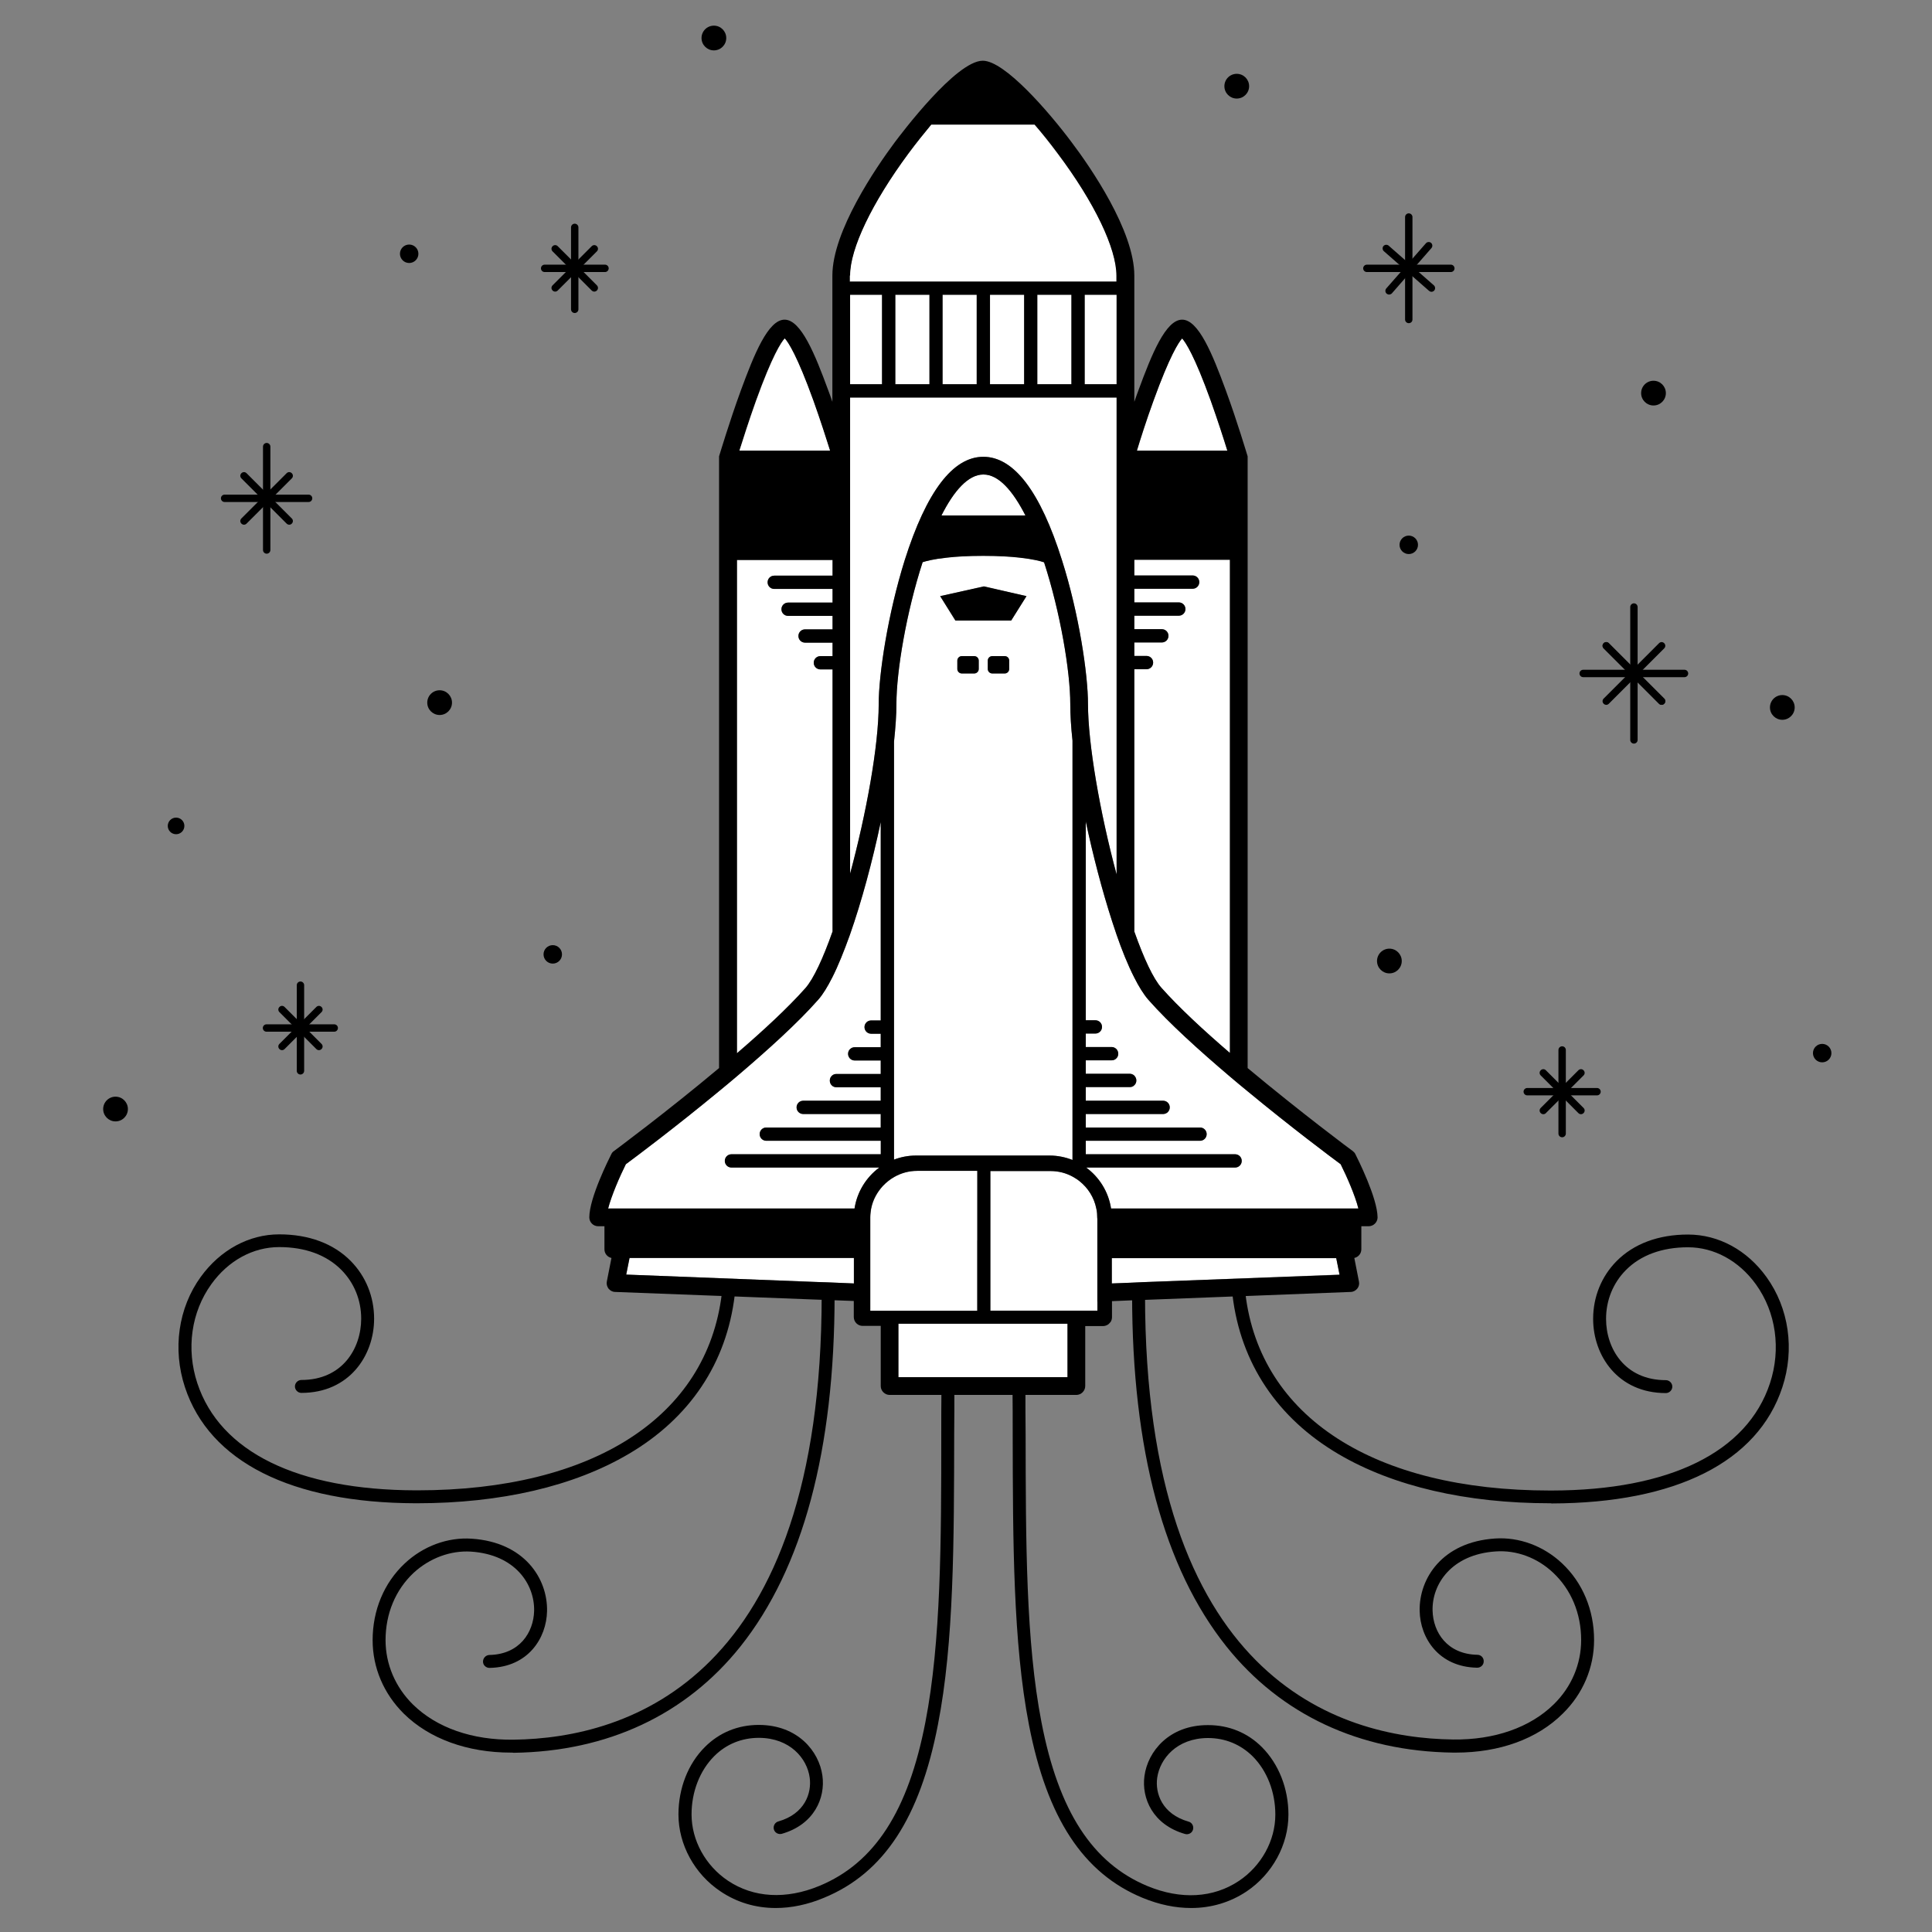 <?xml version="1.0" encoding="utf-8"?>
<!-- Generator: Adobe Illustrator 17.0.0, SVG Export Plug-In . SVG Version: 6.00 Build 0)  -->
<!DOCTYPE svg PUBLIC "-//W3C//DTD SVG 1.1//EN" "http://www.w3.org/Graphics/SVG/1.1/DTD/svg11.dtd">
<svg version="1.1" id="Layer_1" xmlns="http://www.w3.org/2000/svg" xmlns:xlink="http://www.w3.org/1999/xlink" x="0px" y="0px"
	 width="1046.8px" height="1046.8px" viewBox="0 0 1046.8 1046.8" enable-background="new 0 0 1046.8 1046.8" xml:space="preserve">
<rect x="0" y="0" width="1046.8" height="1046.8" fill="#808080" stroke="none"/>
<g id="Smoke">
	<g>
		<g>
			<path d="M788.8,949.6c-0.5,0-1,0-1.5,0c-50.8-0.7-93.3-20.6-122.8-57.5c-33.9-42.5-51.1-106.6-51.1-190.6c0-1.9,1.6-3.5,3.5-3.5
				s3.5,1.6,3.5,3.5c0,207.8,104.6,240.2,166.9,241c22.4,0.3,41.8-6.5,54.6-19.1c9.6-9.4,14.8-21.8,14.8-34.8
				c0-14.4-5.4-27.3-15.2-36.5c-8.6-8.1-19.9-12.3-31.1-11.5c-24,1.6-34.6,17.8-34.2,32.1c0.3,11.7,7.9,23.6,24.3,23.9
				c1.9,0,3.5,1.6,3.4,3.6c0,1.9-1.6,3.4-3.5,3.4c0,0,0,0-0.1,0c-20.9-0.4-30.8-16.2-31.1-30.7c-0.4-17.6,12.2-37.4,40.8-39.3
				c13-0.9,26.3,4,36.3,13.4c11.2,10.5,17.4,25.3,17.4,41.6c0,14.9-6,29.1-16.9,39.8C833,942.2,812.5,949.6,788.8,949.6z"/>
		</g>
		<g>
			<path d="M645.4,1033.8c-8.5,0-17.3-1.8-26.3-5.5c-32.2-13.3-51.8-43.2-61.6-93.8c-8.6-44.4-8.7-99.3-8.8-157.5
				c0-8.2,0-16.4-0.1-24.6c0-1.9,1.6-3.5,3.5-3.5l0,0c1.9,0,3.5,1.6,3.5,3.5c0,8.3,0,16.5,0.1,24.7c0.1,57.8,0.1,112.4,8.6,156.1
				c9.3,48.1,27.6,76.3,57.4,88.7c18.1,7.5,35.7,6.5,49.6-2.8c12.1-8.1,19.7-21.8,19.7-35.9c0-12.3-4.5-23.8-12.3-31.6
				c-6.5-6.4-14.8-9.9-24.2-9.9h-0.1c-16.8,0.1-25.9,11.2-27.4,21.5c-1.2,8.4,2.6,19.7,17,23.8c1.9,0.5,2.9,2.5,2.4,4.3
				c-0.5,1.9-2.5,2.9-4.3,2.4c-17.5-5-23.7-19.4-22-31.5c1.8-13.2,13.3-27.5,34.3-27.5c0.1,0,0.1,0,0.2,0c11.2,0,21.3,4.1,29.1,11.9
				c9.1,9.1,14.4,22.4,14.4,36.6c0,16.3-8.7,32.3-22.8,41.7C666.4,1030.8,656.2,1033.8,645.4,1033.8z"/>
		</g>
		<g>
			<path d="M839.8,814.5c-45.3,0-84.9-9.2-114.5-26.6c-33.2-19.5-53.1-49.3-57.5-86.1c-0.2-1.9,1.1-3.7,3.1-3.9
				c1.9-0.2,3.7,1.1,3.9,3.1c8,66.8,69.7,106.6,165.1,106.6c0.3,0,0.5,0,0.8,0c64-0.1,106-20.8,118.3-58.1
				c6.1-18.5,3.3-38.5-7.6-53.6c-9.2-12.8-22.7-20.1-36.8-20.1s-25.7,4.3-33.7,12.4c-6.9,7-10.7,16.3-10.7,26.4
				c0,16,10.1,33.2,32.4,33.2c1.9,0,3.5,1.6,3.5,3.5s-1.6,3.5-3.5,3.5c-25.9,0-39.4-20.2-39.4-40.2c0-11.9,4.5-23,12.7-31.3
				c9.3-9.4,22.7-14.4,38.7-14.4c16.5,0,32,8.4,42.5,23c12.2,16.9,15.4,39.2,8.6,59.8c-13.3,40.4-57.7,62.7-124.9,62.9
				C840.3,814.5,840,814.5,839.8,814.5z"/>
		</g>
	</g>
	<g>
		<g>
			<path d="M276.9,949.6c-23.7,0-44.3-7.5-58.1-21.1c-10.9-10.8-16.9-24.9-16.9-39.8c0-16.3,6.2-31.1,17.4-41.6
				c10-9.4,23.3-14.3,36.3-13.4c28.6,1.9,41.2,21.7,40.8,39.3c-0.3,14.5-10.2,30.3-31.1,30.7c0,0,0,0-0.1,0c-1.9,0-3.5-1.5-3.5-3.4
				s1.5-3.5,3.4-3.6c16.4-0.3,24-12.2,24.3-23.9c0.3-14.4-10.2-30.5-34.2-32.1c-11.1-0.7-22.4,3.5-31.1,11.5
				c-9.8,9.2-15.2,22.1-15.2,36.5c0,13,5.3,25.4,14.8,34.8c12.8,12.6,32.1,19.4,54.6,19.1c62.3-0.8,166.9-33.3,166.9-241
				c0-1.9,1.6-3.5,3.5-3.5s3.5,1.6,3.5,3.5c0,84-17.2,148.1-51.1,190.6c-29.5,36.9-71.9,56.8-122.8,57.5
				C277.9,949.6,277.4,949.6,276.9,949.6z"/>
		</g>
		<g>
			<path d="M420.3,1033.8c-10.8,0-21-3-29.9-9c-14.1-9.4-22.8-25.4-22.8-41.7c0-14.1,5.2-27.5,14.4-36.6
				c7.8-7.8,17.9-11.9,29.1-11.9c0.1,0,0.1,0,0.2,0c21,0.1,32.5,14.3,34.3,27.5c1.7,12.1-4.5,26.5-22,31.5c-1.9,0.5-3.8-0.6-4.3-2.4
				c-0.5-1.9,0.6-3.8,2.4-4.3c14.4-4.1,18.2-15.4,17-23.8c-1.4-10.3-10.6-21.4-27.4-21.5h-0.1c-9.3,0-17.7,3.4-24.2,9.9
				c-7.8,7.8-12.3,19.3-12.3,31.6c0,14,7.5,27.7,19.7,35.9c13.9,9.3,31.5,10.3,49.6,2.8c29.9-12.4,48.1-40.6,57.4-88.7
				c8.5-43.7,8.6-98.3,8.6-156.1c0-8.2,0-16.4,0.1-24.7c0-1.9,1.6-3.5,3.5-3.5l0,0c1.9,0,3.5,1.6,3.5,3.5c0,8.3,0,16.5-0.1,24.6
				c-0.1,58.2-0.1,113.1-8.8,157.5c-9.8,50.7-29.4,80.5-61.6,93.8C437.6,1032,428.7,1033.8,420.3,1033.8z"/>
		</g>
		<g>
			<path d="M225.9,814.5c-0.3,0-0.5,0-0.8,0c-67.2-0.2-111.6-22.5-124.9-62.9c-6.8-20.6-3.6-43,8.6-59.8c10.6-14.6,26.1-23,42.5-23
				c16,0,29.4,5,38.7,14.4c8.2,8.3,12.7,19.4,12.7,31.3c0,20-13.5,40.2-39.4,40.2c-1.9,0-3.5-1.6-3.5-3.5s1.6-3.5,3.5-3.5
				c22.3,0,32.4-17.2,32.4-33.2c0-10.1-3.8-19.4-10.7-26.4c-8-8.1-19.6-12.4-33.7-12.4c-14.2,0-27.6,7.3-36.8,20.1
				c-10.9,15.1-13.7,35.1-7.6,53.6c12.3,37.3,54.3,57.9,118.3,58.1c0.3,0,0.5,0,0.8,0c95.4,0,157.1-39.8,165.1-106.6
				c0.2-1.9,2-3.3,3.9-3.1s3.3,2,3.1,3.9c-4.4,36.8-24.3,66.6-57.5,86.1C310.9,805.3,271.3,814.5,225.9,814.5z"/>
		</g>
	</g>
</g>
<g id="Ship">
	<g>
		<g>
			<path fill="#FFFFFF" d="M736,654.8h-60.1h-9.6h-51.8H605h-3c-1.4-9.1-6.4-17-13.5-22.2H605h9.6h51.8h2.8c2,0,3.6-1.6,3.6-3.6
				s-1.6-3.6-3.6-3.6h-2.8h-51.8H605h-16.7v-7.3H605h9.6h35.6c2,0,3.6-1.6,3.6-3.6s-1.6-3.6-3.6-3.6h-35.6H605h-16.7v-7.3H605h9.6
				h15.6c2,0,3.6-1.6,3.6-3.6s-1.6-3.6-3.6-3.6h-15.6H605h-16.7V589H605h7.2c0.9,0,1.7-0.3,2.3-0.9c0.8-0.7,1.2-1.6,1.2-2.7
				c0-1.1-0.5-2-1.2-2.7c-0.6-0.6-1.4-0.9-2.3-0.9H605h-16.7v-7.3h14.1c1.1,0,2-0.5,2.6-1.2c0.6-0.6,0.9-1.5,0.9-2.4
				s-0.4-1.8-0.9-2.4c-0.7-0.7-1.6-1.2-2.6-1.2h-14.1V560h5.2c2,0,3.6-1.6,3.6-3.6s-1.6-3.6-3.6-3.6h-5.2v-16.7v-9.6v-81.4
				c3.9,18.3,8.8,37.2,14.3,54.2c0.8,2.3,1.6,4.7,2.4,7.2c2.7,7.8,6,16.2,9.6,23.2c2.4,4.8,5,9,7.6,12
				c11.1,12.6,27.6,27.5,44.2,41.6c3.2,2.7,6.4,5.4,9.6,8c23.6,19.5,45.5,35.9,50.4,39.5C729.7,637.4,734.2,647.8,736,654.8z"/>
		</g>
		<g>
			<polygon fill="#FFFFFF" points="724,681.6 725.8,690.6 619.1,694.7 612.7,695 602.4,695.4 602.4,681.6 			"/>
		</g>
		<g>
			<path fill="#FFFFFF" d="M666.4,303.4v267.2c-14.2-12.2-27.7-24.7-37.1-35.3c-4.3-4.8-9.4-15.5-14.7-30.5V362.6h6.6
				c2,0,3.6-1.6,3.6-3.6s-1.6-3.6-3.6-3.6h-6.6v-7.3h14.9c2,0,3.6-1.6,3.6-3.6s-1.6-3.6-3.6-3.6h-14.9v-7.3h24.1
				c2,0,3.6-1.6,3.6-3.6s-1.6-3.6-3.6-3.6h-24.1V319h31.6c2,0,3.6-1.6,3.6-3.6s-1.6-3.6-3.6-3.6h-31.6v-8.5h51.8V303.4z"/>
		</g>
		<g>
			<path fill="#FFFFFF" d="M665,244.1h-49c1.9-6,5.2-16.4,9-27.1c8.8-24.3,13.6-31.6,15.5-33.7c1.9,2.1,6.7,9.3,15.5,33.7
				C659.8,227.7,663.1,238.1,665,244.1z"/>
		</g>
		<g>
			<path fill="#FFFFFF" d="M605,247.3v226.5c-9.1-33.7-15.5-71-15.5-92.3c0-16.2-4.9-49.1-14.1-78c-11.7-37.2-26.1-56-42.6-56
				s-30.8,18.8-42.6,56c-9.1,29-14.1,61.8-14.1,78c0,22.7-6.8,59.6-15.5,91.9V247.3v-31.9H605V247.3z"/>
		</g>
		<g>
			<rect x="587.7" y="159.7" fill="#FFFFFF" width="17.3" height="48.5"/>
		</g>
		<g>
			<path fill="#FFFFFF" d="M605,149.3v3.2h-20.9h-25.7h-25.7h-25.6h-25.7h-20.9v-3.2c0-14.6,11.8-39.3,31.6-66.1
				c4.3-5.8,8.5-11,12.4-15.7h56c3.9,4.5,8.1,9.7,12.4,15.5C593.1,109.7,605,134.5,605,149.3z"/>
		</g>
		<g>
			<path fill="#FFFFFF" d="M594.6,705.3v4.8H580h-43.4v-2.6v-4.8v-4.8v-16.3v-0.9v-3.9V676v-3.9v-0.9v-6.3v-0.5v-4.3v-0.5v-4.3v-0.5
				v-19.1v-1.2h32.6c4.4,0,8.5,1.1,12.1,3.1c1.2,0.7,2.4,1.4,3.5,2.3c4.7,3.7,8,8.9,9.2,14.9c0,0.2,0.1,0.3,0.1,0.5
				c0.3,1.4,0.4,2.8,0.4,4.3c0,0.1,0,0.2,0,0.2v0.3v4.3v0.5v6.3v0.9v3.9v0.9v3.9v0.9v14.1v4.8v4.7L594.6,705.3L594.6,705.3z"/>
		</g>
		<g>
			<path fill="#FFFFFF" d="M581.1,614.5v14c-3.8-1.5-8-2.4-12.4-2.4h-72.4c-4.2,0-8.2,0.8-11.9,2.2V571v-14.5v-20.3v-9.6V401.8
				c0.8-7.5,1.3-14.4,1.3-20.3c0-17.9,5.4-49.8,14.2-76.9c2-0.7,6-1.7,12.8-2.5c5-0.6,11.6-1,20-1c8.5,0,15,0.4,20.1,1
				c6.9,0.8,10.9,1.8,12.9,2.5c8.8,27.1,14.2,59,14.2,76.9c0,5.7,0.4,12.4,1.2,19.7v125.3v9.6v20.3v14.5v14.5V600V614.5z
				 M547.9,336.2l8.2-13.2l-23.1-5.2l-23.6,5.2l8.2,13.3h30.3V336.2z M546.8,362.5v-4.6c0-1.3-1.1-2.4-2.4-2.4h-6.8
				c-1.3,0-2.4,1.1-2.4,2.4v4.6c0,1.3,1.1,2.4,2.4,2.4h6.8C545.8,364.9,546.8,363.8,546.8,362.5z M530.3,362.5v-4.6
				c0-1.3-1.1-2.4-2.4-2.4h-6.8c-1.3,0-2.4,1.1-2.4,2.4v4.6c0,1.3,1.1,2.4,2.4,2.4h6.8C529.2,364.9,530.3,363.8,530.3,362.5z"/>
		</g>
		<g>
			<rect x="562.1" y="159.7" fill="#FFFFFF" width="18.5" height="48.5"/>
		</g>
		<g>
			<polygon fill="#FFFFFF" points="578.4,717.3 578.4,746.2 486.7,746.2 486.7,717.3 529.5,717.3 536.6,717.3 			"/>
		</g>
		<g>
			<polygon points="556.2,323 547.9,336.2 517.7,336.2 509.4,323 533.1,317.7 			"/>
		</g>
		<g>
			<path fill="#FFFFFF" d="M555.6,279.3h-45.5c6.7-13.3,14.5-22.2,22.7-22.2C541.1,257,548.8,266,555.6,279.3z"/>
		</g>
		<g>
			<rect x="536.4" y="159.7" fill="#FFFFFF" width="18.5" height="48.5"/>
		</g>
		<g>
			<path d="M546.8,357.9v4.6c0,1.3-1.1,2.4-2.4,2.4h-6.8c-1.3,0-2.4-1.1-2.4-2.4v-4.6c0-1.3,1.1-2.4,2.4-2.4h6.8
				C545.8,355.5,546.8,356.6,546.8,357.9z"/>
		</g>
		<g>
			<path d="M530.3,357.9v4.6c0,1.3-1.1,2.4-2.4,2.4h-6.8c-1.3,0-2.4-1.1-2.4-2.4v-4.6c0-1.3,1.1-2.4,2.4-2.4h6.8
				C529.2,355.5,530.3,356.6,530.3,357.9z"/>
		</g>
		<g>
			<path fill="#FFFFFF" d="M529.5,672.1v1.6c0,0.2,0,0.4,0,0.6v1.7v0.9v3.9v0.9V698v4.8v4.8v2.6h-44.3h-13.6v-4.8v-4.8v-4.8v-14.1
				v-0.9v-3.9V676v-3.9v-0.9v-6.3v-0.5v-4.3v-0.3c0-0.1,0-0.2,0-0.2c0-1.5,0.2-2.9,0.4-4.3c0-0.2,0-0.3,0.1-0.5
				c0.9-4.7,3.2-8.8,6.3-12.2c1.8-1.9,3.9-3.6,6.2-4.9c3.7-2.1,7.9-3.3,12.4-3.3h32.6v1.2v19.1v0.5v4.3v0.5v4.3v0.5v6.3v1
				L529.5,672.1L529.5,672.1z"/>
		</g>
		<g>
			<rect x="510.7" y="159.7" fill="#FFFFFF" width="18.5" height="48.5"/>
		</g>
		<g>
			<rect x="485.1" y="159.7" fill="#FFFFFF" width="18.5" height="48.5"/>
		</g>
		<g>
			<rect x="460.6" y="159.7" fill="#FFFFFF" width="17.3" height="48.5"/>
		</g>
		<g>
			<path fill="#FFFFFF" d="M477.3,618.1v7.3h-16.7H451h-51.8h-2.8c-2,0-3.6,1.6-3.6,3.6s1.6,3.6,3.6,3.6h2.8H451h9.6h15.9
				c-7.1,5.2-12.1,13.1-13.5,22.2h-2.4H451h-51.8h-9.6h-60.1c1.8-7,6.3-17.4,9.6-24c4.9-3.6,26.8-20,50.4-39.5
				c3.2-2.6,6.4-5.3,9.6-8c16.6-14.1,33.1-29,44.2-41.6c2.5-2.8,5-6.9,7.6-12c3.2-6.3,6.4-14.3,9.6-23.2
				c6.3-17.9,12.2-39.8,16.7-61.1v81.2v9.6v16.7H472c-2,0-3.6,1.6-3.6,3.6s1.6,3.6,3.6,3.6h5.2v7.3h-14.1c-1,0-1.9,0.4-2.6,1.1
				c-0.6,0.6-1,1.5-1,2.5s0.4,1.8,1,2.5c0.7,0.7,1.6,1.1,2.6,1.1h14.1v7.3h-16.7h-7.3c-0.9,0-1.7,0.3-2.3,0.8
				c-0.8,0.7-1.3,1.6-1.3,2.8c0,1.1,0.5,2.1,1.3,2.8c0.6,0.5,1.4,0.8,2.3,0.8h7.3h16.7v7.3h-16.7h-9.6h-15.7c-2,0-3.6,1.6-3.6,3.6
				s1.6,3.6,3.6,3.6h15.7h9.6h16.7v7.3h-16.7h-9.6h-35.7c-2,0-3.6,1.6-3.6,3.6s1.6,3.6,3.6,3.6h35.7h9.6L477.3,618.1L477.3,618.1z"
				/>
		</g>
		<g>
			<polygon fill="#FFFFFF" points="462.6,681.6 462.6,695.4 448.3,694.8 442.2,694.6 339.3,690.6 341.1,681.6 			"/>
		</g>
		<g>
			<path fill="#FFFFFF" d="M451.1,362.6v142c-5.1,14.5-10.3,25.7-14.7,30.7c-9.4,10.6-22.9,23.1-37.1,35.3V303.4h51.8v8.5h-31.6
				c-2,0-3.6,1.6-3.6,3.6s1.6,3.6,3.6,3.6h31.6v7.4H427c-2,0-3.6,1.6-3.6,3.6s1.6,3.6,3.6,3.6h24.1v7.3h-14.9c-2,0-3.6,1.6-3.6,3.6
				s1.6,3.6,3.6,3.6h14.9v7.3h-6.6c-2,0-3.6,1.6-3.6,3.6s1.6,3.6,3.6,3.6h6.6V362.6z"/>
		</g>
		<g>
			<rect x="510.7" y="159.7" fill="none" width="18.5" height="48.5"/>
		</g>
		<g>
			<rect x="536.4" y="159.7" fill="none" width="18.5" height="48.5"/>
		</g>
		<g>
			<path fill="none" d="M490.2,303.5c11.7-37.2,26.1-56,42.6-56s30.8,18.8,42.6,56c9.1,29,14.1,61.8,14.1,78
				c0,21.2,6.4,58.5,15.5,92.3V247.3v-31.9H460.6v31.9v226.1c8.7-32.3,15.5-69.2,15.5-91.9C476.2,365.3,481.1,332.4,490.2,303.5z"/>
		</g>
		<g>
			<rect x="587.7" y="159.7" fill="none" width="17.3" height="48.5"/>
		</g>
		<g>
			<rect x="485.1" y="159.7" fill="none" width="18.5" height="48.5"/>
		</g>
		<g>
			<rect x="460.6" y="159.7" fill="none" width="17.3" height="48.5"/>
		</g>
		<g>
			<path fill="none" d="M666.4,570.6V303.4h-51.8v8.5h31.6c2,0,3.6,1.6,3.6,3.6s-1.6,3.6-3.6,3.6h-31.6v7.4h24.1
				c2,0,3.6,1.6,3.6,3.6s-1.6,3.6-3.6,3.6h-24.1v7.3h14.9c2,0,3.6,1.6,3.6,3.6s-1.6,3.6-3.6,3.6h-14.9v7.3h6.6c2,0,3.6,1.6,3.6,3.6
				s-1.6,3.6-3.6,3.6h-6.6V505c5.3,15,10.5,25.7,14.7,30.5C638.7,545.9,652.2,558.4,666.4,570.6z"/>
		</g>
		<g>
			<path fill="none" d="M507.2,152.5h25.6h25.7h25.7H605v-3.2c0-14.8-11.9-39.6-31.9-66.4c-4.3-5.8-8.5-10.9-12.4-15.5h-56
				c-3.9,4.6-8.1,9.9-12.4,15.7c-19.8,26.8-31.6,51.5-31.6,66.1v3.2h20.9h25.6L507.2,152.5L507.2,152.5z"/>
		</g>
		<g>
			<path fill="none" d="M656,217.1c-8.8-24.3-13.6-31.6-15.5-33.7c-1.9,2.1-6.7,9.3-15.5,33.7c-3.8,10.7-7.2,21.1-9,27.1h49
				C663.1,238.1,659.8,227.7,656,217.1z"/>
		</g>
		<g>
			<rect x="562.1" y="159.7" fill="none" width="18.5" height="48.5"/>
		</g>
		<g>
			<path fill="none" d="M529.4,707.5v-4.8V698v-16.3v-0.9v-3.9V676v-1.7c0-0.2,0-0.4,0-0.6v-1.6v-0.9v-6.3v-0.5v-4.3v-0.5v-4.3v-0.5
				v-19.1v-1.2h-32.6c-4.5,0-8.7,1.2-12.4,3.3c-2.3,1.3-4.4,3-6.2,4.9c-3.1,3.3-5.4,7.5-6.3,12.2c0,0.2,0,0.3-0.1,0.5
				c-0.3,1.4-0.4,2.8-0.4,4.3c0,0.1,0,0.2,0,0.2v0.3v4.3v0.5v6.3v0.9v3.9v0.9v3.9v0.9v14.1v4.8v4.8v4.8H485h44.3v-2.8L529.4,707.5
				L529.4,707.5z"/>
		</g>
		<g>
			<polygon fill="none" points="602.4,681.6 602.4,695.4 612.7,695 619.1,694.7 725.8,690.6 724,681.6 			"/>
		</g>
		<g>
			<path fill="none" d="M594.1,655.3c0-0.2,0-0.3-0.1-0.5c-1.2-6-4.6-11.3-9.2-14.9c-1.1-0.8-2.2-1.6-3.5-2.3
				c-3.6-2-7.7-3.1-12.1-3.1h-32.6v1.2v19.1v0.5v4.3v0.5v4.3v0.5v6.3v0.9v3.9v0.9v3.9v0.9V698v4.8v4.8v2.6H580h14.6v-4.8v-4.8v-4.8
				v-14.1v-0.9v-3.9V676v-3.9v-0.9v-6.3v-0.5v-4.3v-0.3c0-0.1,0-0.2,0-0.2C594.5,658.1,594.4,656.7,594.1,655.3z"/>
		</g>
		<g>
			<path fill="none" d="M532.8,257c-8.3,0-16,8.9-22.7,22.2h45.5C548.8,266,541.1,257,532.8,257z"/>
		</g>
		<g>
			<path fill="none" d="M675.9,591.2c-3.2-2.6-6.4-5.3-9.6-8c-16.6-14.1-33.1-29-44.2-41.6c-2.6-2.9-5.2-7.1-7.6-12
				c-3.6-7-6.8-15.4-9.6-23.2c-0.9-2.5-1.7-4.9-2.4-7.2c-5.5-16.9-10.5-35.9-14.3-54.2v81.4v9.6v16.7h5.2c2,0,3.6,1.6,3.6,3.6
				s-1.6,3.6-3.6,3.6h-5.2v7.3h14.1c1.1,0,2,0.5,2.6,1.2c0.6,0.6,0.9,1.5,0.9,2.4s-0.4,1.8-0.9,2.4c-0.7,0.7-1.6,1.2-2.6,1.2h-14.1
				v7.3H605h7.2c0.9,0,1.7,0.3,2.3,0.9c0.8,0.7,1.2,1.6,1.2,2.7c0,1.1-0.5,2-1.2,2.7c-0.6,0.6-1.4,0.9-2.3,0.9H605h-16.7v7.3H605
				h9.6h15.6c2,0,3.6,1.6,3.6,3.6s-1.6,3.6-3.6,3.6h-15.6H605h-16.7v7.3H605h9.6h35.6c2,0,3.6,1.6,3.6,3.6s-1.6,3.6-3.6,3.6h-35.6
				H605h-16.7v7.3H605h9.6h51.8h2.8c2,0,3.6,1.6,3.6,3.6s-1.6,3.6-3.6,3.6h-2.8h-51.8H605h-16.4c7.1,5.2,12.1,13.1,13.5,22.2h3h9.6
				h51.8h9.6H736c-1.8-7-6.3-17.4-9.6-24C721.5,627.1,699.6,610.7,675.9,591.2z"/>
		</g>
		<g>
			<polygon fill="none" points="529.5,717.3 486.7,717.3 486.7,746.2 578.4,746.2 578.4,717.3 536.6,717.3 			"/>
		</g>
		<g>
			<path fill="none" d="M476.5,632.6h-15.9H451h-51.8h-2.8c-2,0-3.6-1.6-3.6-3.6s1.6-3.6,3.6-3.6h2.8H451h9.6h16.7v-7.3h-16.7H451
				h-35.7c-2,0-3.6-1.6-3.6-3.6s1.6-3.6,3.6-3.6H451h9.6h16.7v-7.3h-16.7H451h-15.7c-2,0-3.6-1.6-3.6-3.6s1.6-3.6,3.6-3.6H451h9.6
				h16.7V589h-16.7h-7.3c-0.9,0-1.7-0.3-2.3-0.8c-0.8-0.7-1.3-1.6-1.3-2.8s0.5-2.1,1.3-2.8c0.6-0.5,1.4-0.8,2.3-0.8h7.3h16.7v-7.3
				h-14.1c-1,0-1.9-0.4-2.6-1.1c-0.6-0.6-1-1.5-1-2.5s0.4-1.8,1-2.5c0.7-0.7,1.6-1.1,2.6-1.1h14.1V560H472c-2,0-3.6-1.6-3.6-3.6
				s1.6-3.6,3.6-3.6h5.2v-16.7v-9.6v-81.2c-4.5,21.3-10.4,43.2-16.7,61.1c-3.1,8.9-6.4,16.9-9.6,23.2c-2.6,5.1-5.1,9.2-7.6,12
				c-11.2,12.6-27.6,27.5-44.2,41.6c-3.2,2.7-6.4,5.4-9.6,8c-23.6,19.5-45.5,35.9-50.4,39.5c-3.3,6.6-7.9,17-9.6,24h60.1h9.6H451
				h9.6h2.4C464.4,645.7,469.4,637.8,476.5,632.6z"/>
		</g>
		<g>
			<path fill="none" d="M436.3,535.3c4.5-5,9.6-16.3,14.7-30.7v-142h-6.6c-2,0-3.6-1.6-3.6-3.6s1.6-3.6,3.6-3.6h6.6v-7.3h-14.9
				c-2,0-3.6-1.6-3.6-3.6s1.6-3.6,3.6-3.6H451v-7.3h-24c-2,0-3.6-1.6-3.6-3.6s1.6-3.6,3.6-3.6h24.1V319h-31.6c-2,0-3.6-1.6-3.6-3.6
				s1.6-3.6,3.6-3.6h31.6v-8.5h-51.8v267.2C413.4,558.4,426.9,545.9,436.3,535.3z"/>
		</g>
		<g>
			<path fill="none" d="M485.7,381.5c0,5.9-0.4,12.7-1.3,20.3v124.7v9.6v20.3v14.5v57.3c3.7-1.4,7.7-2.2,11.9-2.2h72.4
				c4.4,0,8.6,0.8,12.4,2.4v-14V600v-14.5V571v-14.5v-20.3v-9.6V401.3c-0.8-7.4-1.2-14.1-1.2-19.7c0-17.9-5.4-49.8-14.2-76.9
				c-2-0.7-6-1.7-12.9-2.5c-5-0.6-11.6-1-20.1-1s-15,0.4-20,1c-6.8,0.8-10.8,1.8-12.8,2.5C491.1,331.7,485.7,363.7,485.7,381.5z"/>
		</g>
		<g>
			<path fill="none" d="M440.7,217.1c-8.8-24.3-13.6-31.6-15.5-33.7c-1.9,2.1-6.7,9.4-15.5,33.7c-3.8,10.6-7.2,21.1-9,27h49
				C447.8,238.1,444.5,227.7,440.7,217.1z"/>
		</g>
		<g>
			<polygon fill="none" points="339.3,690.6 442.2,694.6 448.3,694.8 462.6,695.4 462.6,681.6 341.1,681.6 			"/>
		</g>
		<g>
			<rect x="485.1" y="159.7" fill="none" width="18.5" height="48.5"/>
		</g>
		<g>
			<rect x="510.7" y="159.7" fill="none" width="18.5" height="48.5"/>
		</g>
		<g>
			<rect x="562.1" y="159.7" fill="none" width="18.5" height="48.5"/>
		</g>
		<g>
			<rect x="536.4" y="159.7" fill="none" width="18.5" height="48.5"/>
		</g>
		<g>
			<rect x="460.6" y="159.7" fill="none" width="17.3" height="48.5"/>
		</g>
		<g>
			<path fill="none" d="M656,217.1c-8.8-24.3-13.6-31.6-15.5-33.7c-1.9,2.1-6.7,9.3-15.5,33.7c-3.8,10.7-7.2,21.1-9,27.1h49
				C663.1,238.1,659.8,227.7,656,217.1z"/>
		</g>
		<g>
			<rect x="587.7" y="159.7" fill="none" width="17.3" height="48.5"/>
		</g>
		<g>
			<path fill="none" d="M666.4,570.6V303.4h-51.8v8.5h31.6c2,0,3.6,1.6,3.6,3.6s-1.6,3.6-3.6,3.6h-31.6v7.4h24.1
				c2,0,3.6,1.6,3.6,3.6s-1.6,3.6-3.6,3.6h-24.1v7.3h14.9c2,0,3.6,1.6,3.6,3.6s-1.6,3.6-3.6,3.6h-14.9v7.3h6.6c2,0,3.6,1.6,3.6,3.6
				s-1.6,3.6-3.6,3.6h-6.6V505c5.3,15,10.5,25.7,14.7,30.5C638.7,545.9,652.2,558.4,666.4,570.6z"/>
		</g>
		<g>
			<path fill="none" d="M507.2,152.5h25.6h25.7h25.7H605v-3.2c0-14.8-11.9-39.6-31.9-66.4c-4.3-5.8-8.5-10.9-12.4-15.5h-56
				c-3.9,4.6-8.1,9.9-12.4,15.7c-19.8,26.8-31.6,51.5-31.6,66.1v3.2h20.9h25.6L507.2,152.5L507.2,152.5z"/>
		</g>
		<g>
			<path fill="none" d="M532.8,257c-8.3,0-16,8.9-22.7,22.2h45.5C548.8,266,541.1,257,532.8,257z"/>
		</g>
		<g>
			<path fill="none" d="M490.2,303.5c11.7-37.2,26.1-56,42.6-56s30.8,18.8,42.6,56c9.1,29,14.1,61.8,14.1,78
				c0,21.2,6.4,58.5,15.5,92.3V247.3v-31.9H460.6v31.9v226.1c8.7-32.3,15.5-69.2,15.5-91.9C476.2,365.3,481.1,332.4,490.2,303.5z"/>
		</g>
		<g>
			<polygon fill="none" points="602.4,681.6 602.4,695.4 612.7,695 619.1,694.7 725.8,690.6 724,681.6 			"/>
		</g>
		<g>
			<polygon fill="none" points="529.5,717.3 486.7,717.3 486.7,746.2 578.4,746.2 578.4,717.3 536.6,717.3 			"/>
		</g>
		<g>
			<path fill="none" d="M594.1,655.3c0-0.2,0-0.3-0.1-0.5c-1.2-6-4.6-11.3-9.2-14.9c-1.1-0.8-2.2-1.6-3.5-2.3
				c-3.6-2-7.7-3.1-12.1-3.1h-32.6v1.2v19.1v0.5v4.3v0.5v4.3v0.5v6.3v0.9v3.9v0.9v3.9v0.9V698v4.8v4.8v2.6H580h14.6v-4.8v-4.8v-4.8
				v-14.1v-0.9v-3.9V676v-3.9v-0.9v-6.3v-0.5v-4.3v-0.3c0-0.1,0-0.2,0-0.2C594.5,658.1,594.4,656.7,594.1,655.3z"/>
		</g>
		<g>
			<path fill="none" d="M675.9,591.2c-3.2-2.6-6.4-5.3-9.6-8c-16.6-14.1-33.1-29-44.2-41.6c-2.6-2.9-5.2-7.1-7.6-12
				c-3.6-7-6.8-15.4-9.6-23.2c-0.9-2.5-1.7-4.9-2.4-7.2c-5.5-16.9-10.5-35.9-14.3-54.2v81.4v9.6v16.7h5.2c2,0,3.6,1.6,3.6,3.6
				s-1.6,3.6-3.6,3.6h-5.2v7.3h14.1c1.1,0,2,0.5,2.6,1.2c0.6,0.6,0.9,1.5,0.9,2.4s-0.4,1.8-0.9,2.4c-0.7,0.7-1.6,1.2-2.6,1.2h-14.1
				v7.3H605h7.2c0.9,0,1.7,0.3,2.3,0.9c0.8,0.7,1.2,1.6,1.2,2.7c0,1.1-0.5,2-1.2,2.7c-0.6,0.6-1.4,0.9-2.3,0.9H605h-16.7v7.3H605
				h9.6h15.6c2,0,3.6,1.6,3.6,3.6s-1.6,3.6-3.6,3.6h-15.6H605h-16.7v7.3H605h9.6h35.6c2,0,3.6,1.6,3.6,3.6s-1.6,3.6-3.6,3.6h-35.6
				H605h-16.7v7.3H605h9.6h51.8h2.8c2,0,3.6,1.6,3.6,3.6s-1.6,3.6-3.6,3.6h-2.8h-51.8H605h-16.4c7.1,5.2,12.1,13.1,13.5,22.2h3h9.6
				h51.8h9.6H736c-1.8-7-6.3-17.4-9.6-24C721.5,627.1,699.6,610.7,675.9,591.2z"/>
		</g>
		<g>
			<path fill="none" d="M485.7,381.5c0,5.9-0.4,12.7-1.3,20.3v124.7v9.6v20.3v14.5v57.3c3.7-1.4,7.7-2.2,11.9-2.2h72.4
				c4.4,0,8.6,0.8,12.4,2.4v-14V600v-14.5V571v-14.5v-20.3v-9.6V401.3c-0.8-7.4-1.2-14.1-1.2-19.7c0-17.9-5.4-49.8-14.2-76.9
				c-2-0.7-6-1.7-12.9-2.5c-5-0.6-11.6-1-20.1-1s-15,0.4-20,1c-6.8,0.8-10.8,1.8-12.8,2.5C491.1,331.7,485.7,363.7,485.7,381.5z"/>
		</g>
		<g>
			<path fill="none" d="M529.4,707.5v-4.8V698v-16.3v-0.9v-3.9V676v-1.7c0-0.2,0-0.4,0-0.6v-1.6v-0.9v-6.3v-0.5v-4.3v-0.5v-4.3v-0.5
				v-19.1v-1.2h-32.6c-4.5,0-8.7,1.2-12.4,3.3c-2.3,1.3-4.4,3-6.2,4.9c-3.1,3.3-5.4,7.5-6.3,12.2c0,0.2,0,0.3-0.1,0.5
				c-0.3,1.4-0.4,2.8-0.4,4.3c0,0.1,0,0.2,0,0.2v0.3v4.3v0.5v6.3v0.9v3.9v0.9v3.9v0.9v14.1v4.8v4.8v4.8H485h44.3v-2.8L529.4,707.5
				L529.4,707.5z"/>
		</g>
		<g>
			<path fill="none" d="M436.3,535.3c4.5-5,9.6-16.3,14.7-30.7v-142h-6.6c-2,0-3.6-1.6-3.6-3.6s1.6-3.6,3.6-3.6h6.6v-7.3h-14.9
				c-2,0-3.6-1.6-3.6-3.6s1.6-3.6,3.6-3.6H451v-7.3h-24c-2,0-3.6-1.6-3.6-3.6s1.6-3.6,3.6-3.6h24.1V319h-31.6c-2,0-3.6-1.6-3.6-3.6
				s1.6-3.6,3.6-3.6h31.6v-8.5h-51.8v267.2C413.4,558.4,426.9,545.9,436.3,535.3z"/>
		</g>
		<g>
			<polygon fill="none" points="339.3,690.6 442.2,694.6 448.3,694.8 462.6,695.4 462.6,681.6 341.1,681.6 			"/>
		</g>
		<g>
			<path fill="none" d="M440.7,217.1c-8.8-24.3-13.6-31.6-15.5-33.7c-1.9,2.1-6.7,9.4-15.5,33.7c-3.8,10.6-7.2,21.1-9,27h49
				C447.8,238.1,444.5,227.7,440.7,217.1z"/>
		</g>
		<g>
			<path fill="none" d="M476.5,632.6h-15.9H451h-51.8h-2.8c-2,0-3.6-1.6-3.6-3.6s1.6-3.6,3.6-3.6h2.8H451h9.6h16.7v-7.3h-16.7H451
				h-35.7c-2,0-3.6-1.6-3.6-3.6s1.6-3.6,3.6-3.6H451h9.6h16.7v-7.3h-16.7H451h-15.7c-2,0-3.6-1.6-3.6-3.6s1.6-3.6,3.6-3.6H451h9.6
				h16.7V589h-16.7h-7.3c-0.9,0-1.7-0.3-2.3-0.8c-0.8-0.7-1.3-1.6-1.3-2.8s0.5-2.1,1.3-2.8c0.6-0.5,1.4-0.8,2.3-0.8h7.3h16.7v-7.3
				h-14.1c-1,0-1.9-0.4-2.6-1.1c-0.6-0.6-1-1.5-1-2.5s0.4-1.8,1-2.5c0.7-0.7,1.6-1.1,2.6-1.1h14.1V560H472c-2,0-3.6-1.6-3.6-3.6
				s1.6-3.6,3.6-3.6h5.2v-16.7v-9.6v-81.2c-4.5,21.3-10.4,43.2-16.7,61.1c-3.1,8.9-6.4,16.9-9.6,23.2c-2.6,5.1-5.1,9.2-7.6,12
				c-11.2,12.6-27.6,27.5-44.2,41.6c-3.2,2.7-6.4,5.4-9.6,8c-23.6,19.5-45.5,35.9-50.4,39.5c-3.3,6.6-7.9,17-9.6,24h60.1h9.6H451
				h9.6h2.4C464.4,645.7,469.4,637.8,476.5,632.6z"/>
		</g>
		<g>
			<rect x="485.1" y="159.7" fill="none" width="18.5" height="48.5"/>
		</g>
		<g>
			<path fill="none" d="M502.7,296.5L502.7,296.5c0.3,0,0.6-0.1,0.9-0.2C503.3,296.4,503,296.4,502.7,296.5z"/>
		</g>
		<g>
			<rect x="460.6" y="159.7" fill="none" width="17.3" height="48.5"/>
		</g>
		<g>
			<rect x="536.4" y="159.7" fill="none" width="18.5" height="48.5"/>
		</g>
		<g>
			<path fill="none" d="M490.2,303.5c11.7-37.2,26.1-56,42.6-56s30.8,18.8,42.6,56c9.1,29,14.1,61.8,14.1,78
				c0,21.2,6.4,58.5,15.5,92.3V247.3v-31.9H460.6v31.9v226.1c8.7-32.3,15.5-69.2,15.5-91.9C476.2,365.3,481.1,332.4,490.2,303.5z"/>
		</g>
		<g>
			<path fill="none" d="M562.9,296.5L562.9,296.5c-0.3-0.1-0.5-0.1-0.8-0.2C562.4,296.4,562.6,296.4,562.9,296.5z"/>
		</g>
		<g>
			<path fill="none" d="M532.8,257c-8.3,0-16,8.9-22.7,22.2h45.5C548.8,266,541.1,257,532.8,257z"/>
		</g>
		<g>
			<rect x="510.7" y="159.7" fill="none" width="18.5" height="48.5"/>
		</g>
		<g>
			<path fill="none" d="M666.4,570.6V303.4h-51.8v8.5h31.6c2,0,3.6,1.6,3.6,3.6s-1.6,3.6-3.6,3.6h-31.6v7.4h24.1
				c2,0,3.6,1.6,3.6,3.6s-1.6,3.6-3.6,3.6h-24.1v7.3h14.9c2,0,3.6,1.6,3.6,3.6s-1.6,3.6-3.6,3.6h-14.9v7.3h6.6c2,0,3.6,1.6,3.6,3.6
				s-1.6,3.6-3.6,3.6h-6.6V505c5.3,15,10.5,25.7,14.7,30.5C638.7,545.9,652.2,558.4,666.4,570.6z"/>
		</g>
		<g>
			<rect x="562.1" y="159.7" fill="none" width="18.5" height="48.5"/>
		</g>
		<g>
			<path fill="none" d="M656,217.1c-8.8-24.3-13.6-31.6-15.5-33.7c-1.9,2.1-6.7,9.3-15.5,33.7c-3.8,10.7-7.2,21.1-9,27.1h49
				C663.1,238.1,659.8,227.7,656,217.1z"/>
		</g>
		<g>
			<rect x="587.7" y="159.7" fill="none" width="17.3" height="48.5"/>
		</g>
		<g>
			<path fill="none" d="M507.2,152.5h25.6h25.7h25.7H605v-3.2c0-14.8-11.9-39.6-31.9-66.4c-4.3-5.8-8.5-10.9-12.4-15.5h-56
				c-3.9,4.6-8.1,9.9-12.4,15.7c-19.8,26.8-31.6,51.5-31.6,66.1v3.2h20.9h25.6L507.2,152.5L507.2,152.5z"/>
		</g>
		<g>
			<polygon fill="none" points="602.4,681.6 602.4,695.4 612.7,695 619.1,694.7 725.8,690.6 724,681.6 			"/>
		</g>
		<g>
			<polygon fill="none" points="529.5,717.3 486.7,717.3 486.7,746.2 578.4,746.2 578.4,717.3 536.6,717.3 			"/>
		</g>
		<g>
			<path fill="none" d="M594.1,655.3c0-0.2,0-0.3-0.1-0.5c-1.2-6-4.6-11.3-9.2-14.9c-1.1-0.8-2.2-1.6-3.5-2.3
				c-3.6-2-7.7-3.1-12.1-3.1h-32.6v1.2v19.1v0.5v4.3v0.5v4.3v0.5v6.3v0.9v3.9v0.9v3.9v0.9V698v4.8v4.8v2.6H580h14.6v-4.8v-4.8v-4.8
				v-14.1v-0.9v-3.9V676v-3.9v-0.9v-6.3v-0.5v-4.3v-0.3c0-0.1,0-0.2,0-0.2C594.5,658.1,594.4,656.7,594.1,655.3z"/>
		</g>
		<g>
			<path fill="none" d="M675.9,591.2c-3.2-2.6-6.4-5.3-9.6-8c-16.6-14.1-33.1-29-44.2-41.6c-2.6-2.9-5.2-7.1-7.6-12
				c-3.6-7-6.8-15.4-9.6-23.2c-0.9-2.5-1.7-4.9-2.4-7.2c-5.5-16.9-10.5-35.9-14.3-54.2v81.4v9.6v16.7h5.2c2,0,3.6,1.6,3.6,3.6
				s-1.6,3.6-3.6,3.6h-5.2v7.3h14.1c1.1,0,2,0.5,2.6,1.2c0.6,0.6,0.9,1.5,0.9,2.4s-0.4,1.8-0.9,2.4c-0.7,0.7-1.6,1.2-2.6,1.2h-14.1
				v7.3H605h7.2c0.9,0,1.7,0.3,2.3,0.9c0.8,0.7,1.2,1.6,1.2,2.7c0,1.1-0.5,2-1.2,2.7c-0.6,0.6-1.4,0.9-2.3,0.9H605h-16.7v7.3H605
				h9.6h15.6c2,0,3.6,1.6,3.6,3.6s-1.6,3.6-3.6,3.6h-15.6H605h-16.7v7.3H605h9.6h35.6c2,0,3.6,1.6,3.6,3.6s-1.6,3.6-3.6,3.6h-35.6
				H605h-16.7v7.3H605h9.6h51.8h2.8c2,0,3.6,1.6,3.6,3.6s-1.6,3.6-3.6,3.6h-2.8h-51.8H605h-16.4c7.1,5.2,12.1,13.1,13.5,22.2h3h9.6
				h51.8h9.6H736c-1.8-7-6.3-17.4-9.6-24C721.5,627.1,699.6,610.7,675.9,591.2z"/>
		</g>
		<g>
			<path fill="none" d="M436.3,535.3c4.5-5,9.6-16.3,14.7-30.7v-142h-6.6c-2,0-3.6-1.6-3.6-3.6s1.6-3.6,3.6-3.6h6.6v-7.3h-14.9
				c-2,0-3.6-1.6-3.6-3.6s1.6-3.6,3.6-3.6H451v-7.3h-24c-2,0-3.6-1.6-3.6-3.6s1.6-3.6,3.6-3.6h24.1V319h-31.6c-2,0-3.6-1.6-3.6-3.6
				s1.6-3.6,3.6-3.6h31.6v-8.5h-51.8v267.2C413.4,558.4,426.9,545.9,436.3,535.3z"/>
		</g>
		<g>
			<path fill="none" d="M485.7,381.5c0,5.9-0.4,12.7-1.3,20.3v124.7v9.6v20.3v14.5v57.3c3.7-1.4,7.7-2.2,11.9-2.2h72.4
				c4.4,0,8.6,0.8,12.4,2.4v-14V600v-14.5V571v-14.5v-20.3v-9.6V401.3c-0.8-7.4-1.2-14.1-1.2-19.7c0-17.9-5.4-49.8-14.2-76.9
				c-2-0.7-6-1.7-12.9-2.5c-5-0.6-11.6-1-20.1-1s-15,0.4-20,1c-6.8,0.8-10.8,1.8-12.8,2.5C491.1,331.7,485.7,363.7,485.7,381.5z"/>
		</g>
		<g>
			<path fill="none" d="M440.7,217.1c-8.8-24.3-13.6-31.6-15.5-33.7c-1.9,2.1-6.7,9.4-15.5,33.7c-3.8,10.6-7.2,21.1-9,27h49
				C447.8,238.1,444.5,227.7,440.7,217.1z"/>
		</g>
		<g>
			<path fill="none" d="M529.4,707.5v-4.8V698v-16.3v-0.9v-3.9V676v-1.7c0-0.2,0-0.4,0-0.6v-1.6v-0.9v-6.3v-0.5v-4.3v-0.5v-4.3v-0.5
				v-19.1v-1.2h-32.6c-4.5,0-8.7,1.2-12.4,3.3c-2.3,1.3-4.4,3-6.2,4.9c-3.1,3.3-5.4,7.5-6.3,12.2c0,0.2,0,0.3-0.1,0.5
				c-0.3,1.4-0.4,2.8-0.4,4.3c0,0.1,0,0.2,0,0.2v0.3v4.3v0.5v6.3v0.9v3.9v0.9v3.9v0.9v14.1v4.8v4.8v4.8H485h44.3v-2.8L529.4,707.5
				L529.4,707.5z"/>
		</g>
		<g>
			<polygon fill="none" points="339.3,690.6 442.2,694.6 448.3,694.8 462.6,695.4 462.6,681.6 341.1,681.6 			"/>
		</g>
		<g>
			<path fill="none" d="M476.5,632.6h-15.9H451h-51.8h-2.8c-2,0-3.6-1.6-3.6-3.6s1.6-3.6,3.6-3.6h2.8H451h9.6h16.7v-7.3h-16.7H451
				h-35.7c-2,0-3.6-1.6-3.6-3.6s1.6-3.6,3.6-3.6H451h9.6h16.7v-7.3h-16.7H451h-15.7c-2,0-3.6-1.6-3.6-3.6s1.6-3.6,3.6-3.6H451h9.6
				h16.7V589h-16.7h-7.3c-0.9,0-1.7-0.3-2.3-0.8c-0.8-0.7-1.3-1.6-1.3-2.8s0.5-2.1,1.3-2.8c0.6-0.5,1.4-0.8,2.3-0.8h7.3h16.7v-7.3
				h-14.1c-1,0-1.9-0.4-2.6-1.1c-0.6-0.6-1-1.5-1-2.5s0.4-1.8,1-2.5c0.7-0.7,1.6-1.1,2.6-1.1h14.1V560H472c-2,0-3.6-1.6-3.6-3.6
				s1.6-3.6,3.6-3.6h5.2v-16.7v-9.6v-81.2c-4.5,21.3-10.4,43.2-16.7,61.1c-3.1,8.9-6.4,16.9-9.6,23.2c-2.6,5.1-5.1,9.2-7.6,12
				c-11.2,12.6-27.6,27.5-44.2,41.6c-3.2,2.7-6.4,5.4-9.6,8c-23.6,19.5-45.5,35.9-50.4,39.5c-3.3,6.6-7.9,17-9.6,24h60.1h9.6H451
				h9.6h2.4C464.4,645.7,469.4,637.8,476.5,632.6z"/>
		</g>
		<g>
			<rect x="485.1" y="159.7" fill="none" width="18.5" height="48.5"/>
		</g>
		<g>
			<rect x="460.6" y="159.7" fill="none" width="17.3" height="48.5"/>
		</g>
		<g>
			<rect x="510.7" y="159.7" fill="none" width="18.5" height="48.5"/>
		</g>
		<g>
			<path fill="none" d="M485.7,381.5c0,5.9-0.4,12.7-1.3,20.3v124.7v9.6v20.3v14.5v57.3c3.7-1.4,7.7-2.2,11.9-2.2h72.4
				c4.4,0,8.6,0.8,12.4,2.4v-14V600v-14.5V571v-14.5v-20.3v-9.6V401.3c-0.8-7.4-1.2-14.1-1.2-19.7c0-17.9-5.4-49.8-14.2-76.9
				c-2-0.7-6-1.7-12.9-2.5c-5-0.6-11.6-1-20.1-1s-15,0.4-20,1c-6.8,0.8-10.8,1.8-12.8,2.5C491.1,331.7,485.7,363.7,485.7,381.5z"/>
		</g>
		<g>
			<path fill="none" d="M490.2,303.5c11.7-37.2,26.1-56,42.6-56s30.8,18.8,42.6,56c9.1,29,14.1,61.8,14.1,78
				c0,21.2,6.4,58.5,15.5,92.3V247.3v-31.9H460.6v31.9v226.1c8.7-32.3,15.5-69.2,15.5-91.9C476.2,365.3,481.1,332.4,490.2,303.5z"/>
		</g>
		<g>
			<rect x="536.4" y="159.7" fill="none" width="18.5" height="48.5"/>
		</g>
		<g>
			<path fill="none" d="M507.2,152.5h25.6h25.7h25.7H605v-3.2c0-14.8-11.9-39.6-31.9-66.4c-4.3-5.8-8.5-10.9-12.4-15.5h-56
				c-3.9,4.6-8.1,9.9-12.4,15.7c-19.8,26.8-31.6,51.5-31.6,66.1v3.2h20.9h25.6L507.2,152.5L507.2,152.5z"/>
		</g>
		<g>
			<rect x="562.1" y="159.7" fill="none" width="18.5" height="48.5"/>
		</g>
		<g>
			<path fill="none" d="M666.4,570.6V303.4h-51.8v8.5h31.6c2,0,3.6,1.6,3.6,3.6s-1.6,3.6-3.6,3.6h-31.6v7.4h24.1
				c2,0,3.6,1.6,3.6,3.6s-1.6,3.6-3.6,3.6h-24.1v7.3h14.9c2,0,3.6,1.6,3.6,3.6s-1.6,3.6-3.6,3.6h-14.9v7.3h6.6c2,0,3.6,1.6,3.6,3.6
				s-1.6,3.6-3.6,3.6h-6.6V505c5.3,15,10.5,25.7,14.7,30.5C638.7,545.9,652.2,558.4,666.4,570.6z"/>
		</g>
		<g>
			<path fill="none" d="M532.8,257c-8.3,0-16,8.9-22.7,22.2h45.5C548.8,266,541.1,257,532.8,257z"/>
		</g>
		<g>
			<rect x="587.7" y="159.7" fill="none" width="17.3" height="48.5"/>
		</g>
		<g>
			<path fill="none" d="M656,217.1c-8.8-24.3-13.6-31.6-15.5-33.7c-1.9,2.1-6.7,9.3-15.5,33.7c-3.8,10.7-7.2,21.1-9,27.1h49
				C663.1,238.1,659.8,227.7,656,217.1z"/>
		</g>
		<g>
			<polygon fill="none" points="602.4,681.6 602.4,695.4 612.7,695 619.1,694.7 725.8,690.6 724,681.6 			"/>
		</g>
		<g>
			<path fill="none" d="M594.1,655.3c0-0.2,0-0.3-0.1-0.5c-1.2-6-4.6-11.3-9.2-14.9c-1.1-0.8-2.2-1.6-3.5-2.3
				c-3.6-2-7.7-3.1-12.1-3.1h-32.6v1.2v19.1v0.5v4.3v0.5v4.3v0.5v6.3v0.9v3.9v0.9v3.9v0.9V698v4.8v4.8v2.6H580h14.6v-4.8v-4.8v-4.8
				v-14.1v-0.9v-3.9V676v-3.9v-0.9v-6.3v-0.5v-4.3v-0.3c0-0.1,0-0.2,0-0.2C594.5,658.1,594.4,656.7,594.1,655.3z"/>
		</g>
		<g>
			<path fill="none" d="M675.9,591.2c-3.2-2.6-6.4-5.3-9.6-8c-16.6-14.1-33.1-29-44.2-41.6c-2.6-2.9-5.2-7.1-7.6-12
				c-3.6-7-6.8-15.4-9.6-23.2c-0.9-2.5-1.7-4.9-2.4-7.2c-5.5-16.9-10.5-35.9-14.3-54.2v81.4v9.6v16.7h5.2c2,0,3.6,1.6,3.6,3.6
				s-1.6,3.6-3.6,3.6h-5.2v7.3h14.1c1.1,0,2,0.5,2.6,1.2c0.6,0.6,0.9,1.5,0.9,2.4s-0.4,1.8-0.9,2.4c-0.7,0.7-1.6,1.2-2.6,1.2h-14.1
				v7.3H605h7.2c0.9,0,1.7,0.3,2.3,0.9c0.8,0.7,1.2,1.6,1.2,2.7c0,1.1-0.5,2-1.2,2.7c-0.6,0.6-1.4,0.9-2.3,0.9H605h-16.7v7.3H605
				h9.6h15.6c2,0,3.6,1.6,3.6,3.6s-1.6,3.6-3.6,3.6h-15.6H605h-16.7v7.3H605h9.6h35.6c2,0,3.6,1.6,3.6,3.6s-1.6,3.6-3.6,3.6h-35.6
				H605h-16.7v7.3H605h9.6h51.8h2.8c2,0,3.6,1.6,3.6,3.6s-1.6,3.6-3.6,3.6h-2.8h-51.8H605h-16.4c7.1,5.2,12.1,13.1,13.5,22.2h3h9.6
				h51.8h9.6H736c-1.8-7-6.3-17.4-9.6-24C721.5,627.1,699.6,610.7,675.9,591.2z"/>
		</g>
		<g>
			<path fill="none" d="M440.7,217.1c-8.8-24.3-13.6-31.6-15.5-33.7c-1.9,2.1-6.7,9.4-15.5,33.7c-3.8,10.6-7.2,21.1-9,27h49
				C447.8,238.1,444.5,227.7,440.7,217.1z"/>
		</g>
		<g>
			<polygon fill="none" points="529.5,717.3 486.7,717.3 486.7,746.2 578.4,746.2 578.4,717.3 536.6,717.3 			"/>
		</g>
		<g>
			<polygon fill="none" points="339.3,690.6 442.2,694.6 448.3,694.8 462.6,695.4 462.6,681.6 341.1,681.6 			"/>
		</g>
		<g>
			<path fill="none" d="M529.4,707.5v-4.8V698v-16.3v-0.9v-3.9V676v-1.7c0-0.2,0-0.4,0-0.6v-1.6v-0.9v-6.3v-0.5v-4.3v-0.5v-4.3v-0.5
				v-19.1v-1.2h-32.6c-4.5,0-8.7,1.2-12.4,3.3c-2.3,1.3-4.4,3-6.2,4.9c-3.1,3.3-5.4,7.5-6.3,12.2c0,0.2,0,0.3-0.1,0.5
				c-0.3,1.4-0.4,2.8-0.4,4.3c0,0.1,0,0.2,0,0.2v0.3v4.3v0.5v6.3v0.9v3.9v0.9v3.9v0.9v14.1v4.8v4.8v4.8H485h44.3v-2.8L529.4,707.5
				L529.4,707.5z"/>
		</g>
		<g>
			<path fill="none" d="M436.3,535.3c4.5-5,9.6-16.3,14.7-30.7v-142h-6.6c-2,0-3.6-1.6-3.6-3.6s1.6-3.6,3.6-3.6h6.6v-7.3h-14.9
				c-2,0-3.6-1.6-3.6-3.6s1.6-3.6,3.6-3.6H451v-7.3h-24c-2,0-3.6-1.6-3.6-3.6s1.6-3.6,3.6-3.6h24.1V319h-31.6c-2,0-3.6-1.6-3.6-3.6
				s1.6-3.6,3.6-3.6h31.6v-8.5h-51.8v267.2C413.4,558.4,426.9,545.9,436.3,535.3z"/>
		</g>
		<g>
			<path fill="none" d="M476.5,632.6h-15.9H451h-51.8h-2.8c-2,0-3.6-1.6-3.6-3.6s1.6-3.6,3.6-3.6h2.8H451h9.6h16.7v-7.3h-16.7H451
				h-35.7c-2,0-3.6-1.6-3.6-3.6s1.6-3.6,3.6-3.6H451h9.6h16.7v-7.3h-16.7H451h-15.7c-2,0-3.6-1.6-3.6-3.6s1.6-3.6,3.6-3.6H451h9.6
				h16.7V589h-16.7h-7.3c-0.9,0-1.7-0.3-2.3-0.8c-0.8-0.7-1.3-1.6-1.3-2.8s0.5-2.1,1.3-2.8c0.6-0.5,1.4-0.8,2.3-0.8h7.3h16.7v-7.3
				h-14.1c-1,0-1.9-0.4-2.6-1.1c-0.6-0.6-1-1.5-1-2.5s0.4-1.8,1-2.5c0.7-0.7,1.6-1.1,2.6-1.1h14.1V560H472c-2,0-3.6-1.6-3.6-3.6
				s1.6-3.6,3.6-3.6h5.2v-16.7v-9.6v-81.2c-4.5,21.3-10.4,43.2-16.7,61.1c-3.1,8.9-6.4,16.9-9.6,23.2c-2.6,5.1-5.1,9.2-7.6,12
				c-11.2,12.6-27.6,27.5-44.2,41.6c-3.2,2.7-6.4,5.4-9.6,8c-23.6,19.5-45.5,35.9-50.4,39.5c-3.3,6.6-7.9,17-9.6,24h60.1h9.6H451
				h9.6h2.4C464.4,645.7,469.4,637.8,476.5,632.6z"/>
		</g>
		<g>
			<rect x="485.1" y="159.7" fill="none" width="18.5" height="48.5"/>
		</g>
		<g>
			<rect x="510.7" y="159.7" fill="none" width="18.5" height="48.5"/>
		</g>
		<g>
			<rect x="536.4" y="159.7" fill="none" width="18.5" height="48.5"/>
		</g>
		<g>
			<rect x="562.1" y="159.7" fill="none" width="18.5" height="48.5"/>
		</g>
		<g>
			<path fill="none" d="M490.2,303.5c11.7-37.2,26.1-56,42.6-56s30.8,18.8,42.6,56c9.1,29,14.1,61.8,14.1,78
				c0,21.2,6.4,58.5,15.5,92.3V247.3v-31.9H460.6v31.9v226.1c8.7-32.3,15.5-69.2,15.5-91.9C476.2,365.3,481.1,332.4,490.2,303.5z"/>
		</g>
		<g>
			<rect x="460.6" y="159.7" fill="none" width="17.3" height="48.5"/>
		</g>
		<g>
			<rect x="587.7" y="159.7" fill="none" width="17.3" height="48.5"/>
		</g>
		<g>
			<path fill="none" d="M485.7,381.5c0,5.9-0.4,12.7-1.3,20.3v124.7v9.6v20.3v14.5v57.3c3.7-1.4,7.7-2.2,11.9-2.2h72.4
				c4.4,0,8.6,0.8,12.4,2.4v-14V600v-14.5V571v-14.5v-20.3v-9.6V401.3c-0.8-7.4-1.2-14.1-1.2-19.7c0-17.9-5.4-49.8-14.2-76.9
				c-2-0.7-6-1.7-12.9-2.5c-5-0.6-11.6-1-20.1-1s-15,0.4-20,1c-6.8,0.8-10.8,1.8-12.8,2.5C491.1,331.7,485.7,363.7,485.7,381.5z"/>
		</g>
		<g>
			<path fill="none" d="M656,217.1c-8.8-24.3-13.6-31.6-15.5-33.7c-1.9,2.1-6.7,9.3-15.5,33.7c-3.8,10.7-7.2,21.1-9,27.1h49
				C663.1,238.1,659.8,227.7,656,217.1z"/>
		</g>
		<g>
			<path fill="none" d="M666.4,570.6V303.4h-51.8v8.5h31.6c2,0,3.6,1.6,3.6,3.6s-1.6,3.6-3.6,3.6h-31.6v7.4h24.1
				c2,0,3.6,1.6,3.6,3.6s-1.6,3.6-3.6,3.6h-24.1v7.3h14.9c2,0,3.6,1.6,3.6,3.6s-1.6,3.6-3.6,3.6h-14.9v7.3h6.6c2,0,3.6,1.6,3.6,3.6
				s-1.6,3.6-3.6,3.6h-6.6V505c5.3,15,10.5,25.7,14.7,30.5C638.7,545.9,652.2,558.4,666.4,570.6z"/>
		</g>
		<g>
			<path fill="none" d="M507.2,152.5h25.6h25.7h25.7H605v-3.2c0-14.8-11.9-39.6-31.9-66.4c-4.3-5.8-8.5-10.9-12.4-15.5h-56
				c-3.9,4.6-8.1,9.9-12.4,15.7c-19.8,26.8-31.6,51.5-31.6,66.1v3.2h20.9h25.6L507.2,152.5L507.2,152.5z"/>
		</g>
		<g>
			<path fill="none" d="M594.1,655.3c0-0.2,0-0.3-0.1-0.5c-1.2-6-4.6-11.3-9.2-14.9c-1.1-0.8-2.2-1.6-3.5-2.3
				c-3.6-2-7.7-3.1-12.1-3.1h-32.6v1.2v19.1v0.5v4.3v0.5v4.3v0.5v6.3v0.9v3.9v0.9v3.9v0.9V698v4.8v4.8v2.6H580h14.6v-4.8v-4.8v-4.8
				v-14.1v-0.9v-3.9V676v-3.9v-0.9v-6.3v-0.5v-4.3v-0.3c0-0.1,0-0.2,0-0.2C594.5,658.1,594.4,656.7,594.1,655.3z"/>
		</g>
		<g>
			<polygon fill="none" points="602.4,681.6 602.4,695.4 612.7,695 619.1,694.7 725.8,690.6 724,681.6 			"/>
		</g>
		<g>
			<path fill="none" d="M529.4,707.5v-4.8V698v-16.3v-0.9v-3.9V676v-1.7c0-0.2,0-0.4,0-0.6v-1.6v-0.9v-6.3v-0.5v-4.3v-0.5v-4.3v-0.5
				v-19.1v-1.2h-32.6c-4.5,0-8.7,1.2-12.4,3.3c-2.3,1.3-4.4,3-6.2,4.9c-3.1,3.3-5.4,7.5-6.3,12.2c0,0.2,0,0.3-0.1,0.5
				c-0.3,1.4-0.4,2.8-0.4,4.3c0,0.1,0,0.2,0,0.2v0.3v4.3v0.5v6.3v0.9v3.9v0.9v3.9v0.9v14.1v4.8v4.8v4.8H485h44.3v-2.8L529.4,707.5
				L529.4,707.5z"/>
		</g>
		<g>
			<path fill="none" d="M675.9,591.2c-3.2-2.6-6.4-5.3-9.6-8c-16.6-14.1-33.1-29-44.2-41.6c-2.6-2.9-5.2-7.1-7.6-12
				c-3.6-7-6.8-15.4-9.6-23.2c-0.9-2.5-1.7-4.9-2.4-7.2c-5.5-16.9-10.5-35.9-14.3-54.2v81.4v9.6v16.7h5.2c2,0,3.6,1.6,3.6,3.6
				s-1.6,3.6-3.6,3.6h-5.2v7.3h14.1c1.1,0,2,0.5,2.6,1.2c0.6,0.6,0.9,1.5,0.9,2.4s-0.4,1.8-0.9,2.4c-0.7,0.7-1.6,1.2-2.6,1.2h-14.1
				v7.3H605h7.2c0.9,0,1.7,0.3,2.3,0.9c0.8,0.7,1.2,1.6,1.2,2.7c0,1.1-0.5,2-1.2,2.7c-0.6,0.6-1.4,0.9-2.3,0.9H605h-16.7v7.3H605
				h9.6h15.6c2,0,3.6,1.6,3.6,3.6s-1.6,3.6-3.6,3.6h-15.6H605h-16.7v7.3H605h9.6h35.6c2,0,3.6,1.6,3.6,3.6s-1.6,3.6-3.6,3.6h-35.6
				H605h-16.7v7.3H605h9.6h51.8h2.8c2,0,3.6,1.6,3.6,3.6s-1.6,3.6-3.6,3.6h-2.8h-51.8H605h-16.4c7.1,5.2,12.1,13.1,13.5,22.2h3h9.6
				h51.8h9.6H736c-1.8-7-6.3-17.4-9.6-24C721.5,627.1,699.6,610.7,675.9,591.2z"/>
		</g>
		<g>
			<path fill="none" d="M532.8,257c-8.3,0-16,8.9-22.7,22.2h45.5C548.8,266,541.1,257,532.8,257z"/>
		</g>
		<g>
			<polygon fill="none" points="529.5,717.3 486.7,717.3 486.7,746.2 578.4,746.2 578.4,717.3 536.6,717.3 			"/>
		</g>
		<g>
			<path fill="none" d="M440.7,217.1c-8.8-24.3-13.6-31.6-15.5-33.7c-1.9,2.1-6.7,9.4-15.5,33.7c-3.8,10.6-7.2,21.1-9,27h49
				C447.8,238.1,444.5,227.7,440.7,217.1z"/>
		</g>
		<g>
			<path fill="none" d="M436.3,535.3c4.5-5,9.6-16.3,14.7-30.7v-142h-6.6c-2,0-3.6-1.6-3.6-3.6s1.6-3.6,3.6-3.6h6.6v-7.3h-14.9
				c-2,0-3.6-1.6-3.6-3.6s1.6-3.6,3.6-3.6H451v-7.3h-24c-2,0-3.6-1.6-3.6-3.6s1.6-3.6,3.6-3.6h24.1V319h-31.6c-2,0-3.6-1.6-3.6-3.6
				s1.6-3.6,3.6-3.6h31.6v-8.5h-51.8v267.2C413.4,558.4,426.9,545.9,436.3,535.3z"/>
		</g>
		<g>
			<path fill="none" d="M476.5,632.6h-15.9H451h-51.8h-2.8c-2,0-3.6-1.6-3.6-3.6s1.6-3.6,3.6-3.6h2.8H451h9.6h16.7v-7.3h-16.7H451
				h-35.7c-2,0-3.6-1.6-3.6-3.6s1.6-3.6,3.6-3.6H451h9.6h16.7v-7.3h-16.7H451h-15.7c-2,0-3.6-1.6-3.6-3.6s1.6-3.6,3.6-3.6H451h9.6
				h16.7V589h-16.7h-7.3c-0.9,0-1.7-0.3-2.3-0.8c-0.8-0.7-1.3-1.6-1.3-2.8s0.5-2.1,1.3-2.8c0.6-0.5,1.4-0.8,2.3-0.8h7.3h16.7v-7.3
				h-14.1c-1,0-1.9-0.4-2.6-1.1c-0.6-0.6-1-1.5-1-2.5s0.4-1.8,1-2.5c0.7-0.7,1.6-1.1,2.6-1.1h14.1V560H472c-2,0-3.6-1.6-3.6-3.6
				s1.6-3.6,3.6-3.6h5.2v-16.7v-9.6v-81.2c-4.5,21.3-10.4,43.2-16.7,61.1c-3.1,8.9-6.4,16.9-9.6,23.2c-2.6,5.1-5.1,9.2-7.6,12
				c-11.2,12.6-27.6,27.5-44.2,41.6c-3.2,2.7-6.4,5.4-9.6,8c-23.6,19.5-45.5,35.9-50.4,39.5c-3.3,6.6-7.9,17-9.6,24h60.1h9.6H451
				h9.6h2.4C464.4,645.7,469.4,637.8,476.5,632.6z"/>
		</g>
		<g>
			<polygon fill="none" points="339.3,690.6 442.2,694.6 448.3,694.8 462.6,695.4 462.6,681.6 341.1,681.6 			"/>
		</g>
		<g>
			<path d="M734.4,625.4c-0.3-0.7-0.8-1.2-1.4-1.7c-0.5-0.3-28.5-21.2-57-45V247.3l-0.2-0.7c-0.1-0.2-5.3-17.9-11.7-35.3
				c-7.1-19.3-14.7-38.1-23.6-38.1c-8.9,0-16.5,18.8-23.6,38.1c-0.8,2.2-1.6,4.3-2.3,6.4v-68.4c0-24.3-23.8-58.8-34.1-72.4
				c-12.2-16.3-36.1-44-48-44c-14.5,0-44.3,39.7-47.7,44.2c-10.2,13.7-33.8,48.2-33.8,72.2v68.4c-0.7-2.1-1.5-4.3-2.3-6.4
				c-7.1-19.3-14.7-38.1-23.6-38.1s-16.5,18.8-23.6,38.1c-6.4,17.5-11.6,35.1-11.7,35.3l-0.2,0.7v331.4c-28.5,23.9-56.6,44.7-57,45
				c-0.6,0.4-1.1,1-1.4,1.7c-1.2,2.4-11.9,23.6-11.9,34.2c0,2.6,2.1,4.8,4.8,4.8h3.4v12.5c0,2.3,1.6,4.2,3.8,4.7l-2.5,12.7
				c-0.3,1.4,0.1,2.8,0.9,3.9c0.9,1.1,2.2,1.8,3.6,1.8l52.5,2l8.4,0.3l46.7,1.8l8.4,0.3l13.3,0.5v8.7c0,2.6,2.1,4.8,4.8,4.8h9.8V751
				c0,2.6,2.2,4.8,4.8,4.8h15.6h8.4h49.2h8.4h19.6c2.6,0,4.8-2.2,4.8-4.8v-32.5h9.7c1.2,0,2.5-0.6,3.1-1.2c0.4-0.4,0.6-0.6,1-1.1
				c0.4-0.6,0.7-1.6,0.7-2.5V705l9.4-0.4l8.4-0.3l46.7-1.8l8.4-0.3l56.4-2.2c1.4,0,2.7-0.7,3.6-1.8c0.9-1.1,1.2-2.5,0.9-3.9
				l-2.5-12.7c2.2-0.5,3.8-2.4,3.8-4.7v-12.5h4c2.6,0,4.8-2.2,4.8-4.8C746.3,649,735.6,627.8,734.4,625.4z M625,217.1
				c8.8-24.3,13.6-31.6,15.5-33.7c1.9,2.1,6.7,9.3,15.5,33.7c3.8,10.7,7.2,21.1,9,27.1h-49C617.8,238.1,621.1,227.7,625,217.1z
				 M614.6,362.6h6.6c2,0,3.6-1.6,3.6-3.6s-1.6-3.6-3.6-3.6h-6.6v-7.3h14.9c2,0,3.6-1.6,3.6-3.6s-1.6-3.6-3.6-3.6h-14.9v-7.3h24.1
				c2,0,3.6-1.6,3.6-3.6s-1.6-3.6-3.6-3.6h-24.1V319h31.6c2,0,3.6-1.6,3.6-3.6s-1.6-3.6-3.6-3.6h-31.6v-8.5h51.8v267.2
				c-14.2-12.2-27.7-24.7-37.1-35.3c-4.3-4.8-9.4-15.5-14.7-30.5V362.6z M460.6,149.3c0-14.6,11.8-39.3,31.6-66.1
				c4.3-5.8,8.5-11,12.4-15.7h56c3.9,4.5,8.1,9.7,12.4,15.5c20,26.7,31.9,51.6,31.9,66.4v3.2H584h-25.7h-25.7H507h-25.7h-20.9v-3.3
				H460.6z M605,159.7v48.5h-17.3v-48.5H605z M580.5,159.7v48.5H562v-48.5H580.5z M554.9,159.7v48.5h-18.5v-48.5H554.9z
				 M529.2,159.7v48.5h-18.5v-48.5H529.2z M503.6,159.7v48.5h-18.5v-48.5H503.6z M460.6,159.7h17.3v48.5h-17.3V159.7z M460.6,247.3
				v-31.9H605v31.9v226.5c-9.1-33.7-15.5-71-15.5-92.3c0-16.2-4.9-49.1-14.1-78c-11.7-37.2-26.1-56-42.6-56s-30.8,18.8-42.6,56
				c-9.1,29-14.1,61.8-14.1,78c0,22.7-6.8,59.6-15.5,91.9L460.6,247.3L460.6,247.3z M512.7,302.2c5-0.6,11.6-1,20-1
				c8.5,0,15,0.4,20.1,1c6.9,0.8,10.9,1.8,12.9,2.5c8.8,27.1,14.2,59,14.2,76.9c0,5.7,0.4,12.4,1.2,19.7v125.3v9.6v20.3V571v14.5
				V600v14.5v14c-3.8-1.5-8-2.4-12.4-2.4h-72.4c-4.2,0-8.2,0.8-11.9,2.2V571v-14.5v-20.3v-9.6V401.8c0.8-7.5,1.3-14.4,1.3-20.3
				c0-17.9,5.4-49.8,14.2-76.9C501.9,304,505.9,302.9,512.7,302.2z M510.1,279.3c6.7-13.3,14.5-22.2,22.7-22.2
				c8.3,0,16,8.9,22.8,22.2H510.1z M409.6,217.1c8.8-24.4,13.6-31.6,15.5-33.7c1.9,2.1,6.7,9.3,15.5,33.7c3.8,10.7,7.2,21.1,9,27.1
				h-49C402.5,238.2,405.8,227.7,409.6,217.1z M399.3,303.4h51.8v8.5h-31.6c-2,0-3.6,1.6-3.6,3.6s1.6,3.6,3.6,3.6h31.6v7.4H427
				c-2,0-3.6,1.6-3.6,3.6s1.6,3.6,3.6,3.6h24.1v7.3h-14.9c-2,0-3.6,1.6-3.6,3.6s1.6,3.6,3.6,3.6h14.9v7.3h-6.6c-2,0-3.6,1.6-3.6,3.6
				s1.6,3.6,3.6,3.6h6.6v142c-5.1,14.5-10.3,25.7-14.7,30.7c-9.4,10.6-22.9,23.1-37.1,35.3V303.4z M462.6,695.4l-14.3-0.6l-6.1-0.2
				l-102.9-4l1.8-9h121.6v13.8H462.6z M463,654.8h-2.4H451h-51.8h-9.6h-60.1c1.8-7,6.3-17.4,9.6-24c4.9-3.6,26.8-20,50.4-39.5
				c3.2-2.6,6.4-5.3,9.6-8c16.6-14.1,33.1-29,44.2-41.6c2.5-2.8,5-6.9,7.6-12c3.2-6.3,6.4-14.3,9.6-23.2
				c6.3-17.9,12.2-39.8,16.7-61.1v81.2v9.6v16.7H472c-2,0-3.6,1.6-3.6,3.6s1.6,3.6,3.6,3.6h5.2v7.3h-14.1c-1,0-1.9,0.4-2.6,1.1
				c-0.6,0.6-1,1.5-1,2.5s0.4,1.8,1,2.5c0.7,0.7,1.6,1.1,2.6,1.1h14.1v7.3h-16.7h-7.3c-0.9,0-1.7,0.3-2.3,0.8
				c-0.8,0.7-1.3,1.6-1.3,2.8s0.5,2.1,1.3,2.8c0.6,0.5,1.4,0.8,2.3,0.8h7.3h16.7v7.3h-16.7h-9.6h-15.7c-2,0-3.6,1.6-3.6,3.6
				s1.6,3.6,3.6,3.6h15.7h9.6h16.7v7.3h-16.7h-9.6h-35.7c-2,0-3.6,1.6-3.6,3.6s1.6,3.6,3.6,3.6h35.7h9.6h16.7v7.3h-16.7h-9.6h-51.8
				h-2.8c-2,0-3.6,1.6-3.6,3.6s1.6,3.6,3.6,3.6h2.8h51.8h9.6h15.9C469.4,637.8,464.4,645.7,463,654.8z M471.5,710.1v-4.8v-4.8v-4.8
				v-14.1v-0.9v-3.9V676v-3.9v-0.9v-6.3v-0.5v-4.3v-0.3c0-0.1,0-0.2,0-0.2c0-1.5,0.2-2.9,0.4-4.3c0-0.2,0-0.3,0.1-0.5
				c0.9-4.7,3.2-8.8,6.3-12.2c1.8-1.9,3.9-3.6,6.2-4.9c3.7-2.1,7.9-3.3,12.4-3.3h32.6v1.2v19.1v0.5v4.3v0.5v4.3v0.5v6.3v0.9v1.6
				c0,0.2,0,0.4,0,0.6v1.7v0.9v3.9v0.9V698v4.8v4.8v2.6h-44.3h-13.7V710.1z M578.4,746.2h-91.6v-29h42.7h7.1h41.8L578.4,746.2
				L578.4,746.2z M594.6,660.1v4.3v0.5v6.3v0.9v3.9v0.9v3.9v0.9v14.1v4.8v4.8v4.8H580h-43.4v-2.6v-4.8V698v-16.3v-0.9v-3.9V676v-3.9
				v-0.9v-6.3v-0.5v-4.3v-0.5v-4.3v-0.5v-19.1v-1.2h32.6c4.4,0,8.5,1.1,12.1,3.1c1.2,0.7,2.4,1.4,3.5,2.3c4.7,3.7,8,8.9,9.2,14.9
				c0,0.2,0.1,0.3,0.1,0.5c0.3,1.4,0.4,2.8,0.4,4.3c0,0.1,0,0.2,0,0.2v0.3H594.6z M619.1,694.7l-6.4,0.3l-10.3,0.4v-13.7H724l1.8,9
				L619.1,694.7z M675.9,654.8h-9.6h-51.8H605h-3c-1.4-9.1-6.4-17-13.5-22.2H605h9.6h51.8h2.8c2,0,3.6-1.6,3.6-3.6s-1.6-3.6-3.6-3.6
				h-2.8h-51.8H605h-16.7v-7.3H605h9.6h35.6c2,0,3.6-1.6,3.6-3.6s-1.6-3.6-3.6-3.6h-35.6H605h-16.7v-7.3H605h9.6h15.6
				c2,0,3.6-1.6,3.6-3.6s-1.6-3.6-3.6-3.6h-15.6H605h-16.7V589H605h7.2c0.9,0,1.7-0.3,2.3-0.9c0.8-0.7,1.2-1.6,1.2-2.7
				c0-1.1-0.5-2-1.2-2.7c-0.6-0.5-1.4-0.9-2.3-0.9H605h-16.7v-7.3h14.1c1.1,0,2-0.5,2.6-1.2c0.6-0.6,0.9-1.5,0.9-2.4
				s-0.4-1.8-0.9-2.4c-0.7-0.7-1.6-1.2-2.6-1.2h-14.1V560h5.2c2,0,3.6-1.6,3.6-3.6s-1.6-3.6-3.6-3.6h-5.2v-16.7v-9.6v-81.4
				c3.9,18.3,8.8,37.2,14.3,54.2c0.8,2.3,1.6,4.7,2.4,7.2c2.7,7.8,6,16.2,9.6,23.2c2.4,4.8,5,9,7.6,12
				c11.1,12.6,27.6,27.5,44.2,41.6c3.2,2.7,6.4,5.4,9.6,8c23.6,19.5,45.5,35.9,50.4,39.5c3.3,6.6,7.9,17,9.6,24L675.9,654.8
				L675.9,654.8z"/>
		</g>
		<g>
			<path fill="#FFFFFF" d="M449.7,244.1h-49c1.9-6,5.2-16.4,9-27c8.8-24.4,13.6-31.6,15.5-33.7c1.9,2.1,6.7,9.3,15.5,33.7
				C444.5,227.7,447.8,238.1,449.7,244.1z"/>
		</g>
	</g>
</g>
<g id="Stars">
	<g>
		<g>
			<g>
				<path d="M311.4,169.6c-1.1,0-2-0.9-2-2v-44.4c0-1.1,0.9-2,2-2s2,0.9,2,2v44.4C313.4,168.7,312.5,169.6,311.4,169.6z"/>
			</g>
			<g>
				<path d="M327.8,147.4h-32.7c-1.1,0-2-0.9-2-2s0.9-2,2-2h32.7c1.1,0,2,0.9,2,2S328.9,147.4,327.8,147.4z"/>
			</g>
			<g>
				<path d="M300.8,158c-0.5,0-1-0.2-1.4-0.6c-0.8-0.8-0.8-2,0-2.8l21.2-21.2c0.8-0.8,2-0.8,2.8,0s0.8,2,0,2.8l-21.2,21.2
					C301.8,157.8,301.3,158,300.8,158z"/>
			</g>
			<g>
				<path d="M322,158c-0.5,0-1-0.2-1.4-0.6l-21.2-21.2c-0.8-0.8-0.8-2,0-2.8s2-0.8,2.8,0l21.2,21.2c0.8,0.8,0.8,2,0,2.8
					C323,157.8,322.5,158,322,158z"/>
			</g>
		</g>
		<g>
			<g>
				<path d="M162.8,582.2c-1.1,0-2-0.9-2-2v-46.4c0-1.1,0.9-2,2-2s2,0.9,2,2v46.4C164.8,581.3,163.9,582.2,162.8,582.2z"/>
			</g>
			<g>
				<path d="M181.1,559h-36.7c-1.1,0-2-0.9-2-2s0.9-2,2-2h36.7c1.1,0,2,0.9,2,2S182.2,559,181.1,559z"/>
			</g>
			<g>
				<path d="M152.8,569c-0.5,0-1-0.2-1.4-0.6c-0.8-0.8-0.8-2,0-2.8l20-20c0.8-0.8,2-0.8,2.8,0s0.8,2,0,2.8l-20,20
					C153.8,568.8,153.3,569,152.8,569z"/>
			</g>
			<g>
				<path d="M172.8,569c-0.5,0-1-0.2-1.4-0.6l-20-20c-0.8-0.8-0.8-2,0-2.8s2-0.8,2.8,0l20,20c0.8,0.8,0.8,2,0,2.8
					C173.8,568.8,173.3,569,172.8,569z"/>
			</g>
		</g>
		<g>
			<g>
				<path d="M885.3,402.9c-1.1,0-2-0.9-2-2v-72c0-1.1,0.9-2,2-2s2,0.9,2,2v72C887.3,402,886.4,402.9,885.3,402.9z"/>
			</g>
			<g>
				<path d="M912.7,366.9h-54.9c-1.1,0-2-0.9-2-2s0.9-2,2-2h54.9c1.1,0,2,0.9,2,2S913.8,366.9,912.7,366.9z"/>
			</g>
			<g>
				<path d="M900.3,381.9c-0.5,0-1-0.2-1.4-0.6l-30-30c-0.8-0.8-0.8-2,0-2.8s2-0.8,2.8,0l30,30c0.8,0.8,0.8,2,0,2.8
					C901.3,381.7,900.8,381.9,900.3,381.9z"/>
			</g>
			<g>
				<path d="M900.3,381.9c-0.5,0-1-0.2-1.4-0.6l-30-30c-0.8-0.8-0.8-2,0-2.8s2-0.8,2.8,0l30,30c0.8,0.8,0.8,2,0,2.8
					C901.3,381.7,900.8,381.9,900.3,381.9z"/>
			</g>
			<g>
				<path d="M870.3,381.9c-0.5,0-1-0.2-1.4-0.6c-0.8-0.8-0.8-2,0-2.8l30-30c0.8-0.8,2-0.8,2.8,0s0.8,2,0,2.8l-30,30
					C871.3,381.7,870.8,381.9,870.3,381.9z"/>
			</g>
		</g>
		<g>
			<g>
				<path d="M763.3,175.1c-1.1,0-2-0.9-2-2v-55.5c0-1.1,0.9-2,2-2s2,0.9,2,2v55.5C765.3,174.3,764.4,175.1,763.3,175.1z"/>
			</g>
			<g>
				<path d="M786.1,147.4h-45.5c-1.1,0-2-0.9-2-2s0.9-2,2-2h45.5c1.1,0,2,0.9,2,2S787.2,147.4,786.1,147.4z"/>
			</g>
			<g>
				<path d="M775.6,158.1c-0.5,0-0.9-0.2-1.3-0.5l-24.5-21.5c-0.8-0.7-0.9-2-0.2-2.8s2-0.9,2.8-0.2l24.5,21.5c0.8,0.7,0.9,2,0.2,2.8
					C776.7,157.9,776.1,158.1,775.6,158.1z"/>
			</g>
			<g>
				<path d="M752.6,159.6c-0.5,0-0.9-0.2-1.3-0.5c-0.8-0.7-0.9-2-0.2-2.8l21.5-24.5c0.7-0.8,2-0.9,2.8-0.2s0.9,2,0.2,2.8L754.1,159
					C753.7,159.4,753.1,159.6,752.6,159.6z"/>
			</g>
		</g>
		<g>
			<g>
				<path d="M846.4,616.2c-1.1,0-2-0.9-2-2v-45.3c0-1.1,0.9-2,2-2s2,0.9,2,2v45.3C848.4,615.3,847.5,616.2,846.4,616.2z"/>
			</g>
			<g>
				<path d="M865.3,593.5h-37.8c-1.1,0-2-0.9-2-2s0.9-2,2-2h37.8c1.1,0,2,0.9,2,2S866.4,593.5,865.3,593.5z"/>
			</g>
			<g>
				<path d="M856.6,603.7c-0.5,0-1-0.2-1.4-0.6l-20.4-20.4c-0.8-0.8-0.8-2,0-2.8s2-0.8,2.8,0l20.4,20.4c0.8,0.8,0.8,2,0,2.8
					C857.6,603.5,857.1,603.7,856.6,603.7z"/>
			</g>
			<g>
				<path d="M836.2,603.7c-0.5,0-1-0.2-1.4-0.6c-0.8-0.8-0.8-2,0-2.8l20.4-20.4c0.8-0.8,2-0.8,2.8,0s0.8,2,0,2.8l-20.4,20.4
					C837.3,603.5,836.7,603.7,836.2,603.7z"/>
			</g>
		</g>
		<g>
			<g>
				<path d="M144.5,300c-1.1,0-2-0.9-2-2v-56c0-1.1,0.9-2,2-2s2,0.9,2,2v56C146.5,299.1,145.6,300,144.5,300z"/>
			</g>
			<g>
				<path d="M167.2,272h-45.5c-1.1,0-2-0.9-2-2s0.9-2,2-2h45.5c1.1,0,2,0.9,2,2S168.3,272,167.2,272z"/>
			</g>
			<g>
				<path d="M132.2,284.3c-0.5,0-1-0.2-1.4-0.6c-0.8-0.8-0.8-2,0-2.8l24.5-24.5c0.8-0.8,2-0.8,2.8,0c0.8,0.8,0.8,2,0,2.8l-24.5,24.5
					C133.2,284.1,132.7,284.3,132.2,284.3z"/>
			</g>
			<g>
				<path d="M156.7,284.3c-0.5,0-1-0.2-1.4-0.6l-24.5-24.5c-0.8-0.8-0.8-2,0-2.8c0.8-0.8,2-0.8,2.8,0l24.5,24.5c0.8,0.8,0.8,2,0,2.8
					C157.8,284.1,157.2,284.3,156.7,284.3z"/>
			</g>
		</g>
	</g>
	<g>
		<g>
			<circle cx="299.5" cy="517.1" r="5"/>
		</g>
		<g>
			<circle cx="238.2" cy="380.7" r="6.7"/>
		</g>
		<g>
			<circle cx="62.6" cy="600.9" r="6.7"/>
		</g>
		<g>
			<circle cx="752.8" cy="520.7" r="6.7"/>
		</g>
		<g>
			<circle cx="95.4" cy="447.5" r="4.5"/>
		</g>
		<g>
			<circle cx="670.1" cy="46.7" r="6.7"/>
		</g>
		<g>
			<circle cx="763.3" cy="295.2" r="5"/>
		</g>
		<g>
			<circle cx="895.9" cy="213" r="6.7"/>
		</g>
		<g>
			<circle cx="965.7" cy="383.3" r="6.7"/>
		</g>
		<g>
			<circle cx="987.3" cy="570.6" r="5"/>
		</g>
		<g>
			<circle cx="386.8" cy="20.6" r="6.7"/>
		</g>
		<g>
			<circle cx="221.7" cy="137.5" r="5"/>
		</g>
	</g>
</g>
</svg>
